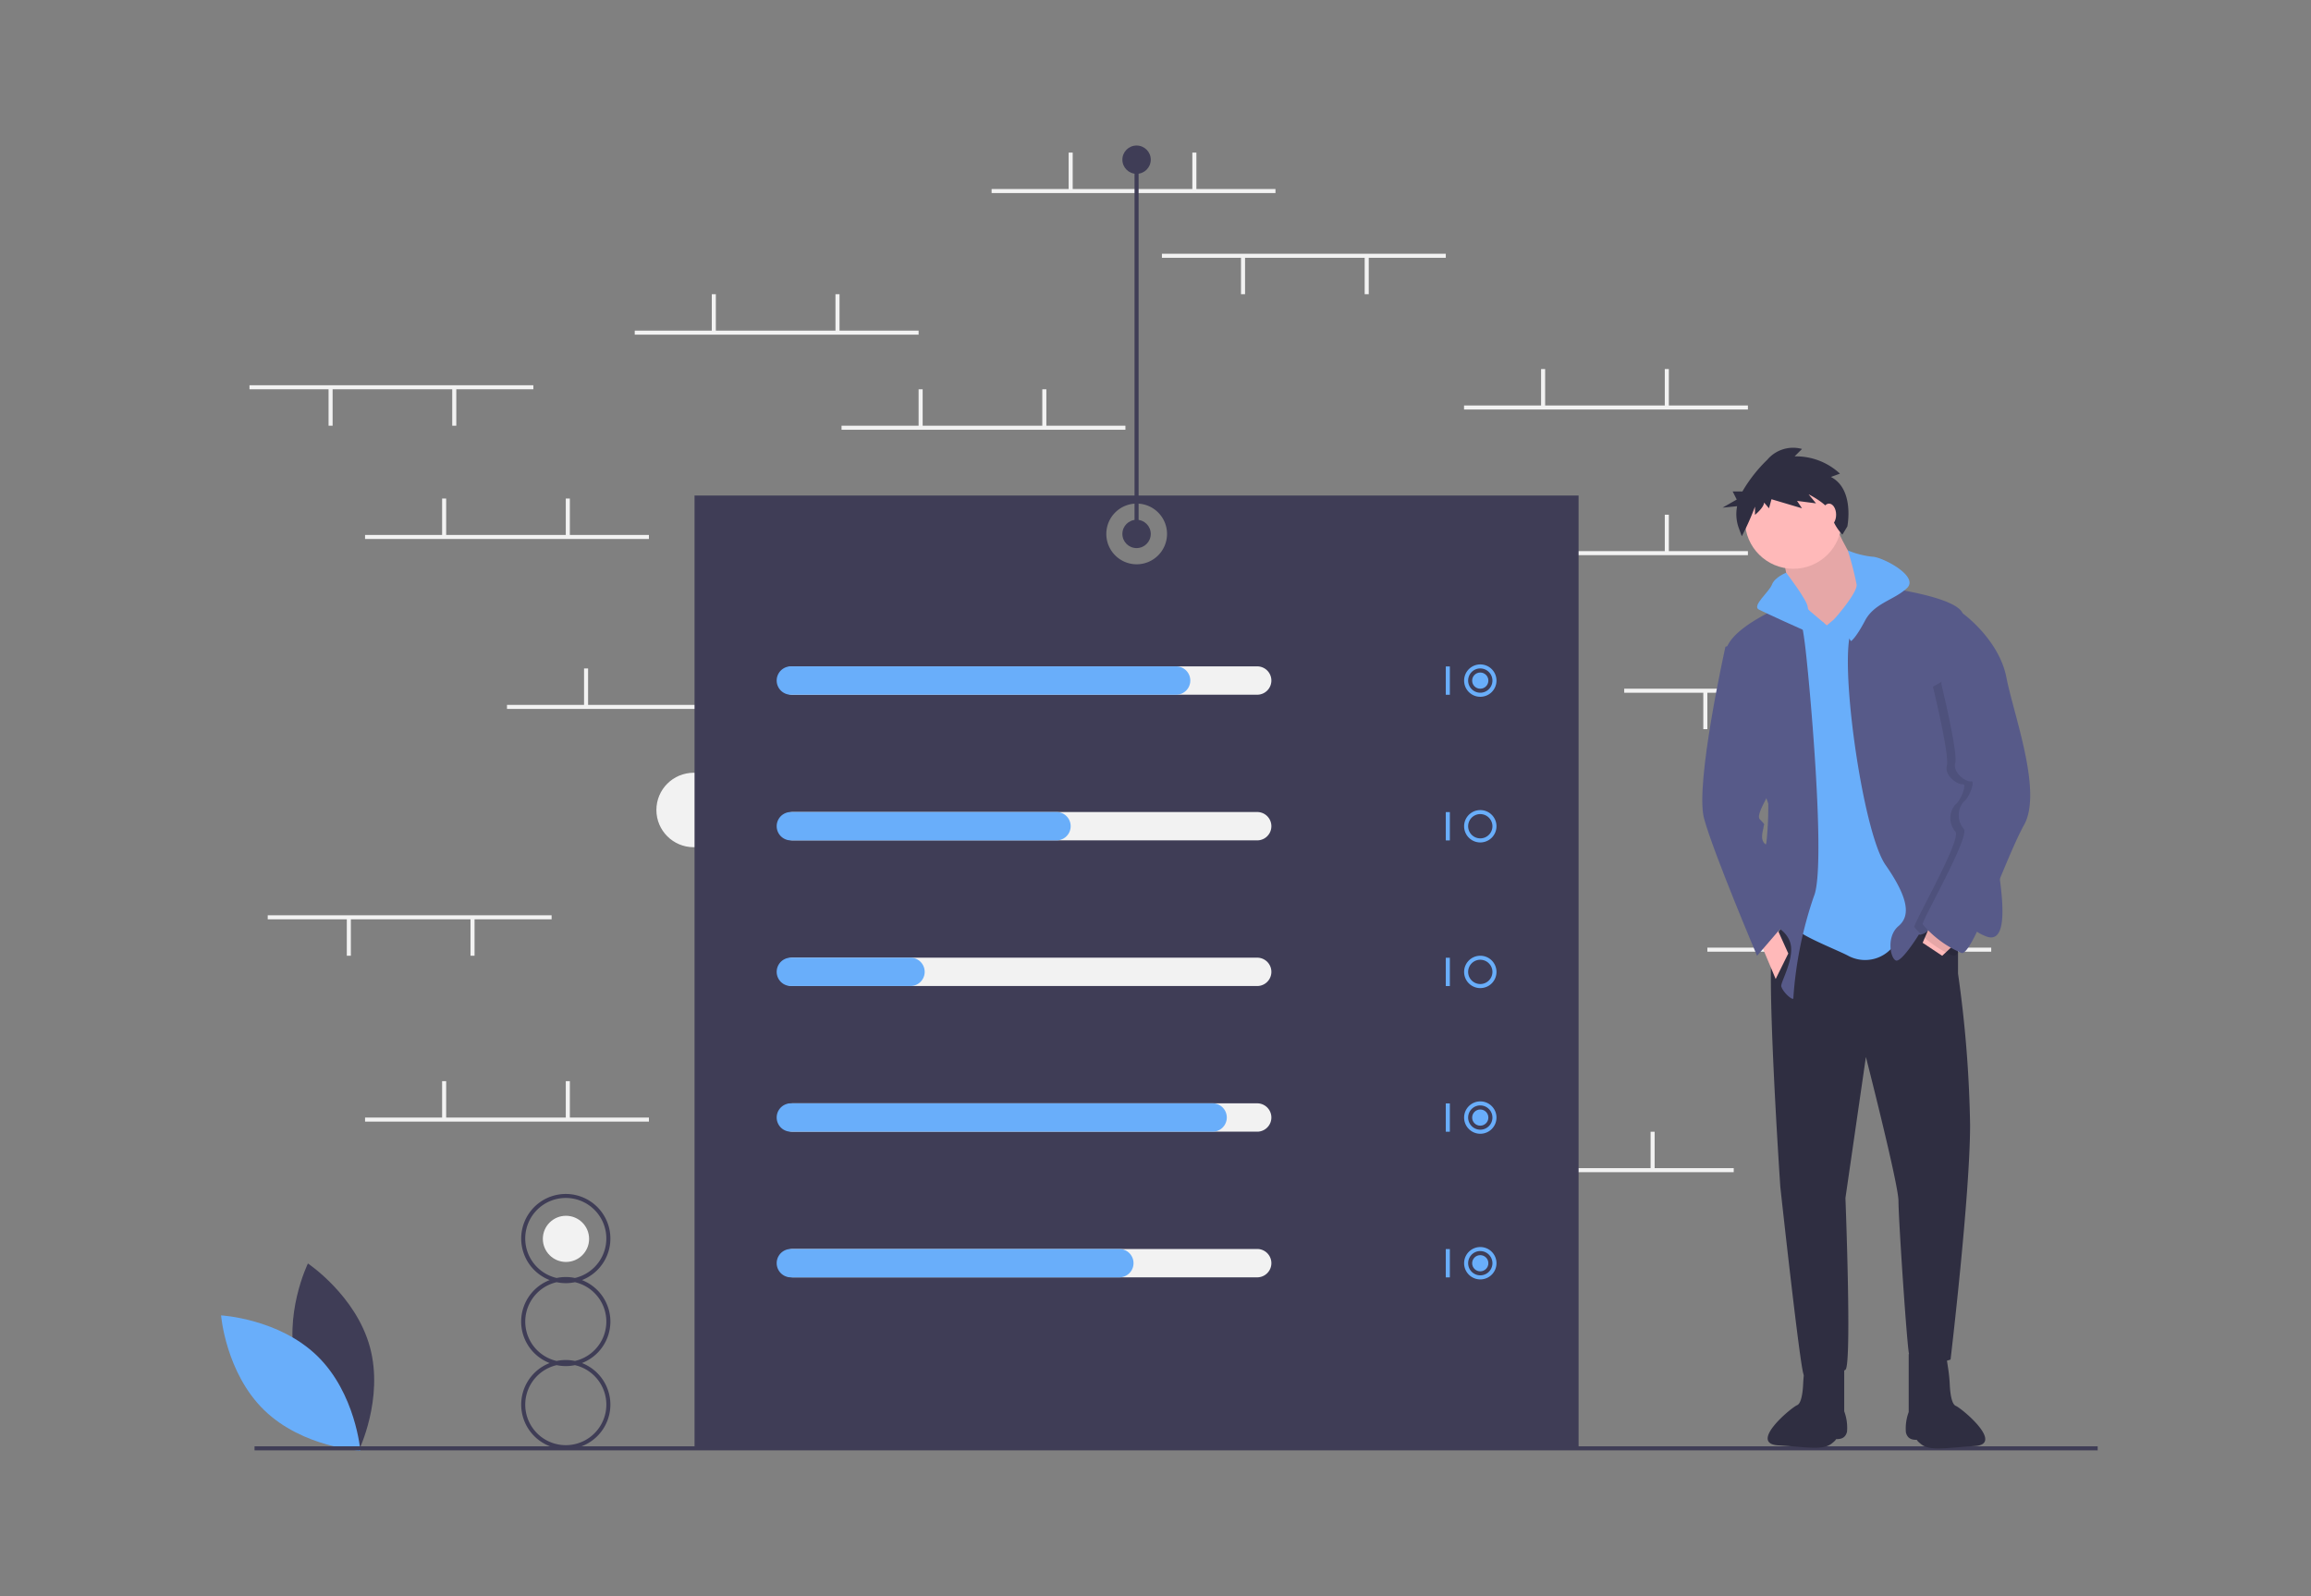 <svg xmlns="http://www.w3.org/2000/svg" width="220" height="152" viewBox="0 0 220 152"><rect x="0" y="0" width="220" height="152" fill="#808080" stroke="none"/><g transform="translate(-6510 -1129)"><g opacity="0"><rect width="220" height="152" rx="4" transform="translate(6510 1129)" fill="#fff"/><path d="M4,1A3,3,0,0,0,1,4V148a3,3,0,0,0,3,3H216a3,3,0,0,0,3-3V4a3,3,0,0,0-3-3H4M4,0H216a4,4,0,0,1,4,4V148a4,4,0,0,1-4,4H4a4,4,0,0,1-4-4V4A4,4,0,0,1,4,0Z" transform="translate(6510 1129)" fill="#ff8787"/></g><g transform="translate(6531.048 1142.857)"><ellipse cx="3.553" cy="3.546" rx="3.553" ry="3.546" transform="translate(41.439 59.726)" fill="#f2f2f2"/><ellipse cx="2.202" cy="2.198" rx="2.202" ry="2.198" transform="translate(30.629 101.914)" fill="#f2f2f2"/><rect width="27.024" height="0.385" transform="translate(73.349 4.142)" fill="#f2f2f2"/><rect width="0.386" height="3.564" transform="translate(80.684 0.674)" fill="#f2f2f2"/><rect width="0.386" height="3.564" transform="translate(92.459 0.674)" fill="#f2f2f2"/><rect width="27.024" height="0.385" transform="translate(116.973 97.377)" fill="#f2f2f2"/><rect width="0.386" height="3.564" transform="translate(124.308 93.91)" fill="#f2f2f2"/><rect width="0.386" height="3.564" transform="translate(136.082 93.91)" fill="#f2f2f2"/><rect width="27.024" height="0.385" transform="translate(118.324 38.623)" fill="#f2f2f2"/><rect width="0.386" height="3.564" transform="translate(125.659 35.156)" fill="#f2f2f2"/><rect width="0.386" height="3.564" transform="translate(137.434 35.156)" fill="#f2f2f2"/><rect width="27.024" height="0.385" transform="translate(118.324 24.754)" fill="#f2f2f2"/><rect width="0.386" height="3.564" transform="translate(125.659 21.286)" fill="#f2f2f2"/><rect width="0.386" height="3.564" transform="translate(137.434 21.286)" fill="#f2f2f2"/><rect width="27.024" height="0.385" transform="translate(59.065 26.68)" fill="#f2f2f2"/><rect width="0.386" height="3.564" transform="translate(66.4 23.213)" fill="#f2f2f2"/><rect width="0.386" height="3.564" transform="translate(78.175 23.213)" fill="#f2f2f2"/><rect width="27.024" height="0.385" transform="translate(39.377 17.626)" fill="#f2f2f2"/><rect width="0.386" height="3.564" transform="translate(46.712 14.159)" fill="#f2f2f2"/><rect width="0.386" height="3.564" transform="translate(58.486 14.159)" fill="#f2f2f2"/><rect width="27.024" height="0.385" transform="translate(27.216 53.264)" fill="#f2f2f2"/><rect width="0.386" height="3.564" transform="translate(34.551 49.796)" fill="#f2f2f2"/><rect width="0.386" height="3.564" transform="translate(46.326 49.796)" fill="#f2f2f2"/><rect width="27.024" height="0.385" transform="translate(13.704 92.561)" fill="#f2f2f2"/><rect width="0.386" height="3.564" transform="translate(21.039 89.094)" fill="#f2f2f2"/><rect width="0.386" height="3.564" transform="translate(32.814 89.094)" fill="#f2f2f2"/><rect width="27.024" height="0.385" transform="translate(141.487 76.38)" fill="#f2f2f2"/><rect width="0.386" height="3.564" transform="translate(148.822 72.913)" fill="#f2f2f2"/><rect width="0.386" height="3.564" transform="translate(160.597 72.913)" fill="#f2f2f2"/><rect width="27.024" height="0.385" transform="translate(133.573 51.723)" fill="#f2f2f2"/><rect width="0.386" height="3.564" transform="translate(152.876 52.012)" fill="#f2f2f2"/><rect width="0.386" height="3.564" transform="translate(141.101 52.012)" fill="#f2f2f2"/><rect width="27.024" height="0.385" transform="translate(2.702 22.827)" fill="#f2f2f2"/><rect width="0.386" height="3.564" transform="translate(22.004 23.116)" fill="#f2f2f2"/><rect width="0.386" height="3.564" transform="translate(10.23 23.116)" fill="#f2f2f2"/><rect width="27.024" height="0.385" transform="translate(4.439 73.298)" fill="#f2f2f2"/><rect width="0.386" height="3.564" transform="translate(23.742 73.587)" fill="#f2f2f2"/><rect width="0.386" height="3.564" transform="translate(11.967 73.587)" fill="#f2f2f2"/><rect width="27.024" height="0.385" transform="translate(89.563 10.306)" fill="#f2f2f2"/><rect width="0.386" height="3.564" transform="translate(108.866 10.595)" fill="#f2f2f2"/><rect width="0.386" height="3.564" transform="translate(97.091 10.595)" fill="#f2f2f2"/><rect width="27.024" height="0.385" transform="translate(13.704 37.082)" fill="#f2f2f2"/><rect width="0.386" height="3.564" transform="translate(21.039 33.615)" fill="#f2f2f2"/><rect width="0.386" height="3.564" transform="translate(32.814 33.615)" fill="#f2f2f2"/><path d="M370.748,300.408v90.731h84.159V300.408Zm42.08,6.55a2.89,2.89,0,1,1,2.9-2.89,2.892,2.892,0,0,1-2.9,2.89Z" transform="translate(-325.678 -267.082)" fill="#3f3d56"/><path d="M172.822,689.894c1.335,4.923,5.906,7.972,5.906,7.972s2.407-4.933,1.073-9.857-5.906-7.973-5.906-7.973S171.487,684.971,172.822,689.894Z" transform="translate(-165.63 -573.581)" fill="#3f3d56"/><path d="M146.4,709.548c3.662,3.558,4.109,9.027,4.109,9.027s-5.49-.3-9.152-3.857-4.109-9.027-4.109-9.027S142.742,705.99,146.4,709.548Z" transform="translate(-137.252 -594.293)" fill="#69aefa"/><rect width="175.46" height="0.385" transform="translate(3.184 123.865)" fill="#3f3d56"/><path d="M293.74,657.877a4.244,4.244,0,0,0-2.708-3.949,4.245,4.245,0,1,0-3.076,0,4.233,4.233,0,0,0,0,7.9,4.245,4.245,0,1,0,3.076,0A4.244,4.244,0,0,0,293.74,657.877Zm-8.107-7.9a3.86,3.86,0,1,1,4.732,3.75,4.257,4.257,0,0,0-1.742,0A3.858,3.858,0,0,1,285.633,649.979Zm7.721,15.8a3.86,3.86,0,1,1-4.732-3.75,4.261,4.261,0,0,0,1.742,0A3.858,3.858,0,0,1,293.354,665.775Zm-2.989-4.148a4.259,4.259,0,0,0-1.742,0,3.847,3.847,0,0,1,0-7.5,4.259,4.259,0,0,0,1.742,0,3.847,3.847,0,0,1,0,7.5Z" transform="translate(-256.68 -545.891)" fill="#3f3d56"/><path d="M457.8,387.6H413.6a1.348,1.348,0,1,1,0-2.7h44.2a1.348,1.348,0,1,1,0,2.7Z" transform="translate(-359.167 -335.304)" fill="#f2f2f2"/><path d="M457.8,459.6H413.6a1.348,1.348,0,1,1,0-2.7h44.2a1.348,1.348,0,1,1,0,2.7Z" transform="translate(-359.167 -393.434)" fill="#f2f2f2"/><path d="M457.8,531.6H413.6a1.348,1.348,0,1,1,0-2.7h44.2a1.348,1.348,0,1,1,0,2.7Z" transform="translate(-359.167 -451.565)" fill="#f2f2f2"/><path d="M457.8,603.6H413.6a1.348,1.348,0,1,1,0-2.7h44.2a1.348,1.348,0,1,1,0,2.7Z" transform="translate(-359.167 -509.695)" fill="#f2f2f2"/><path d="M457.8,675.6H413.6a1.348,1.348,0,1,1,0-2.7h44.2a1.348,1.348,0,1,1,0,2.7Z" transform="translate(-359.167 -567.825)" fill="#f2f2f2"/><path d="M449.275,387.6H412.6a1.348,1.348,0,1,1,0-2.7h36.675a1.348,1.348,0,1,1,0,2.7Z" transform="translate(-358.36 -335.304)" fill="#69aefa"/><path d="M437.886,459.6H412.6a1.348,1.348,0,1,1,0-2.7h25.286a1.348,1.348,0,1,1,0,2.7Z" transform="translate(-358.36 -393.434)" fill="#69aefa"/><path d="M423.988,531.6H412.6a1.348,1.348,0,1,1,0-2.7h11.388a1.348,1.348,0,1,1,0,2.7Z" transform="translate(-358.36 -451.565)" fill="#69aefa"/><path d="M452.749,603.6H412.6a1.348,1.348,0,1,1,0-2.7h40.149a1.348,1.348,0,1,1,0,2.7Z" transform="translate(-358.36 -509.695)" fill="#69aefa"/><path d="M443.87,675.6H412.6a1.348,1.348,0,1,1,0-2.7h31.27a1.348,1.348,0,1,1,0,2.7Z" transform="translate(-358.36 -567.825)" fill="#69aefa"/><rect width="0.386" height="2.697" transform="translate(116.587 49.604)" fill="#69aefa"/><path d="M751.793,386.99a1.541,1.541,0,1,1,1.544-1.541A1.543,1.543,0,0,1,751.793,386.99Zm0-2.7a1.156,1.156,0,1,0,1.158,1.156A1.157,1.157,0,0,0,751.793,384.293Z" transform="translate(-631.924 -334.497)" fill="#69aefa"/><rect width="0.386" height="2.697" transform="translate(116.587 63.473)" fill="#69aefa"/><path d="M751.793,458.99a1.541,1.541,0,1,1,1.544-1.541A1.543,1.543,0,0,1,751.793,458.99Zm0-2.7a1.156,1.156,0,1,0,1.158,1.156A1.157,1.157,0,0,0,751.793,456.293Z" transform="translate(-631.924 -392.627)" fill="#69aefa"/><rect width="0.386" height="2.697" transform="translate(116.587 77.343)" fill="#69aefa"/><path d="M751.793,530.99a1.541,1.541,0,1,1,1.544-1.541A1.543,1.543,0,0,1,751.793,530.99Zm0-2.7a1.156,1.156,0,1,0,1.158,1.156A1.157,1.157,0,0,0,751.793,528.293Z" transform="translate(-631.924 -450.757)" fill="#69aefa"/><rect width="0.386" height="2.697" transform="translate(116.587 91.213)" fill="#69aefa"/><path d="M751.793,602.99a1.541,1.541,0,1,1,1.544-1.541A1.543,1.543,0,0,1,751.793,602.99Zm0-2.7a1.156,1.156,0,1,0,1.158,1.156A1.157,1.157,0,0,0,751.793,600.293Z" transform="translate(-631.924 -508.887)" fill="#69aefa"/><rect width="0.386" height="2.697" transform="translate(116.587 105.083)" fill="#69aefa"/><path d="M751.793,674.99a1.541,1.541,0,1,1,1.544-1.541,1.543,1.543,0,0,1-1.544,1.541Zm0-2.7a1.156,1.156,0,1,0,1.158,1.156A1.157,1.157,0,0,0,751.793,672.293Z" transform="translate(-631.924 -567.018)" fill="#69aefa"/><ellipse cx="0.772" cy="0.771" rx="0.772" ry="0.771" transform="translate(119.096 50.182)" fill="#69aefa"/><ellipse cx="0.772" cy="0.771" rx="0.772" ry="0.771" transform="translate(119.096 91.791)" fill="#69aefa"/><ellipse cx="0.772" cy="0.771" rx="0.772" ry="0.771" transform="translate(119.096 105.661)" fill="#69aefa"/><ellipse cx="1.351" cy="1.348" rx="1.351" ry="1.348" transform="translate(85.799 35.638)" fill="#3f3d56"/><ellipse cx="1.351" cy="1.348" rx="1.351" ry="1.348" transform="translate(85.799)" fill="#3f3d56"/><rect width="0.386" height="35.638" transform="translate(86.957 1.348)" fill="#3f3d56"/><path d="M919.392,503.379v4.773a114.531,114.531,0,0,1,1.151,14.406c0,6.717-1.86,22.36-1.86,22.36s-3.72,1.326-3.985-.707-.974-12.815-.974-14.406-3.1-13.7-3.1-13.7l-1.948,13.434s.62,15.908,0,16.35-3.631,1.237-3.985.442-2.214-17.853-2.214-17.853-1.506-22.272-.62-23.6,1.683-2.386,1.683-2.386S916.2,499.4,919.392,503.379Z" transform="translate(-754.044 -429.315)" fill="#2f2e41"/><path d="M971.806,724.767l.222,1.441a14.159,14.159,0,0,1,.145,1.483c.035.724.155,1.839.568,2.016.62.265,4.644,3.652,1.81,3.828s-4.252.482-5.091-.168c-.992-.769.132-.421-.311-.421s-.974,0-1.151-.707a4.475,4.475,0,0,1,.266-1.944v-5.527Z" transform="translate(-807.609 -609.695)" fill="#2f2e41"/><path d="M903.737,724.408l-.222,1.441a14.147,14.147,0,0,0-.145,1.483c-.035.724-.155,1.839-.568,2.016-.62.265-4.644,3.652-1.81,3.828s4.252.482,5.091-.168c.992-.769-.132-.421.311-.421s.974,0,1.151-.707a4.475,4.475,0,0,0-.266-1.944v-5.527Z" transform="translate(-752.763 -609.404)" fill="#2f2e41"/><path d="M911.5,312.77s1.505,3.712,2.568,4.331.531,3.447.531,3.447l-2.657,3.712h-2.125l-2.568-4.419s-.177-2.917-.708-3.624S911.5,312.77,911.5,312.77Z" transform="translate(-758.021 -277.063)" fill="#ffb9b9"/><path d="M911.5,312.77s1.505,3.712,2.568,4.331.531,3.447.531,3.447l-2.657,3.712h-2.125l-2.568-4.419s-.177-2.917-.708-3.624S911.5,312.77,911.5,312.77Z" transform="translate(-758.021 -277.063)" opacity="0.1"/><path d="M910.165,352.226l3.985.884,2.922,29.342a5.7,5.7,0,0,0-3.188,2.386,3.406,3.406,0,0,1-4.516,1.237c-.974-.53-4.871-2.033-4.959-2.651s.177-11.489.177-11.489l-2.48-16.969,1.24-1.856h2.214l1.771,1.5Z" transform="translate(-754.47 -308.918)" fill="#69aefa"/><ellipse cx="4.605" cy="4.596" rx="4.605" ry="4.596" transform="translate(145.068 31.112)" fill="#ffb9b9"/><path d="M940.99,344.427s8.679.884,9.476,2.74-.531,10.075-.531,10.075,3.188,7.159,3.1,8.838,3.011,13.169-.354,11.843-2.3-4.773-3.985-2.3-2.391,2.121-2.391,2.121-1.683,2.74-2.214,2.475-.886-2.3.266-3.27.974-2.651-1.24-5.833-4.517-19.885-3.188-22.448A7.553,7.553,0,0,0,940.99,344.427Z" transform="translate(-784.674 -302.621)" fill="#575a89"/><path d="M842.544,386.158l-1.506,1.414-1.86-1.237.8-1.856Z" transform="translate(-677.196 -310.415)" fill="#ffb9b9"/><path d="M885.9,352.226s-6.731,2.475-6.731,5.126,4.074,14.229,4.074,14.229a31.5,31.5,0,0,1-.177,3.712c-.177.707-2.964,6.874-.531,7.424,1.518.343,2.765,1.246,2.878,2.519.134,1.512-1.026,3.42-.93,3.756.177.619,1.24,1.5,1.151,1.061a37.48,37.48,0,0,1,1.948-9.633c1.24-2.828-.531-21.83-.886-24.3A27.324,27.324,0,0,0,885.9,352.226Z" transform="translate(-735.958 -308.918)" fill="#575a89"/><path d="M758.432,385.24l1.594,3.8,1.2-2.43-1.373-3.049Z" transform="translate(-612.035 -309.674)" fill="#ffb9b9"/><path d="M934.21,327.551a8.263,8.263,0,0,0,2.34.6c.886,0,4.516,1.856,3.277,3s-3.1,1.414-3.985,3.093-1.328,1.944-1.328,1.944l-1.577-2.114s2.2-2.482,2.108-3.277A32.547,32.547,0,0,0,934.21,327.551Z" transform="translate(-779.348 -288.996)" fill="#69aefa"/><path d="M897.556,338.582s-1.089.419-1.355,1.126-1.948,2.033-1.24,2.386,3.808,1.768,4.428,2.033,1.775-.752,1.775-.752-1.554-.883-1.554-1.5S897.556,338.582,897.556,338.582Z" transform="translate(-748.564 -297.902)" fill="#69aefa"/><path d="M872.078,372.413l-2.125.53s-2.922,13.08-2.037,16.35,5.048,13.08,5.048,13.08l2.657-3.093s-1.159-7.034-1.819-7.494-.218-1.432-.218-1.7.266-.088-.354-.707,2.3-4.065,1.505-5.038S872.078,372.413,872.078,372.413Z" transform="translate(-726.744 -325.217)" fill="#575a89"/><path d="M977.389,364.843l-1.284-4.817s3.454,2.475,4.162,6.1,3.454,10.871,1.683,14.052-4.871,12.373-5.933,12.2a9.9,9.9,0,0,1-3.719-2.74c-.089-.354,4.605-8.484,3.9-9.1a1.99,1.99,0,0,1,0-2.563c.531-.354,1.151-2.033.708-1.944s-1.771-.8-1.506-1.768-1.328-7.512-1.328-7.512Z" transform="translate(-811.111 -315.215)" opacity="0.1"/><path d="M978.994,356.814l1.24.353s3.454,2.475,4.162,6.1,3.454,10.871,1.683,14.052-4.871,12.373-5.934,12.2a9.9,9.9,0,0,1-3.719-2.74c-.089-.353,4.605-8.484,3.9-9.1a1.991,1.991,0,0,1,0-2.563c.531-.354,1.151-2.033.708-1.944s-1.771-.8-1.505-1.768-1.328-7.512-1.328-7.512Z" transform="translate(-814.443 -312.623)" fill="#575a89"/><path d="M888.061,279.578l.864-.313a6.147,6.147,0,0,0-4.319-1.646l.707-.705a3.21,3.21,0,0,0-3.3,1.019,14,14,0,0,0-2.376,3.027h-.925l.386.771-1.351.771,1.387-.138a3.882,3.882,0,0,0,.131,2l.314.862a24.83,24.83,0,0,0,1.256-2.821v.784s.864-.705.864-1.175l.471.549.235-.862,2.905.862-.471-.705,1.806.235-.707-.862s2.042,1.019,2.12,1.881a4.5,4.5,0,0,0,1.1,1.959l.471-.784S890.338,280.753,888.061,279.578Z" transform="translate(-734.814 -248.019)" fill="#2f2e41"/><ellipse cx="0.676" cy="1.059" rx="0.676" ry="1.059" transform="translate(152.393 34.097)" fill="#ffb9b9"/></g></g></svg>